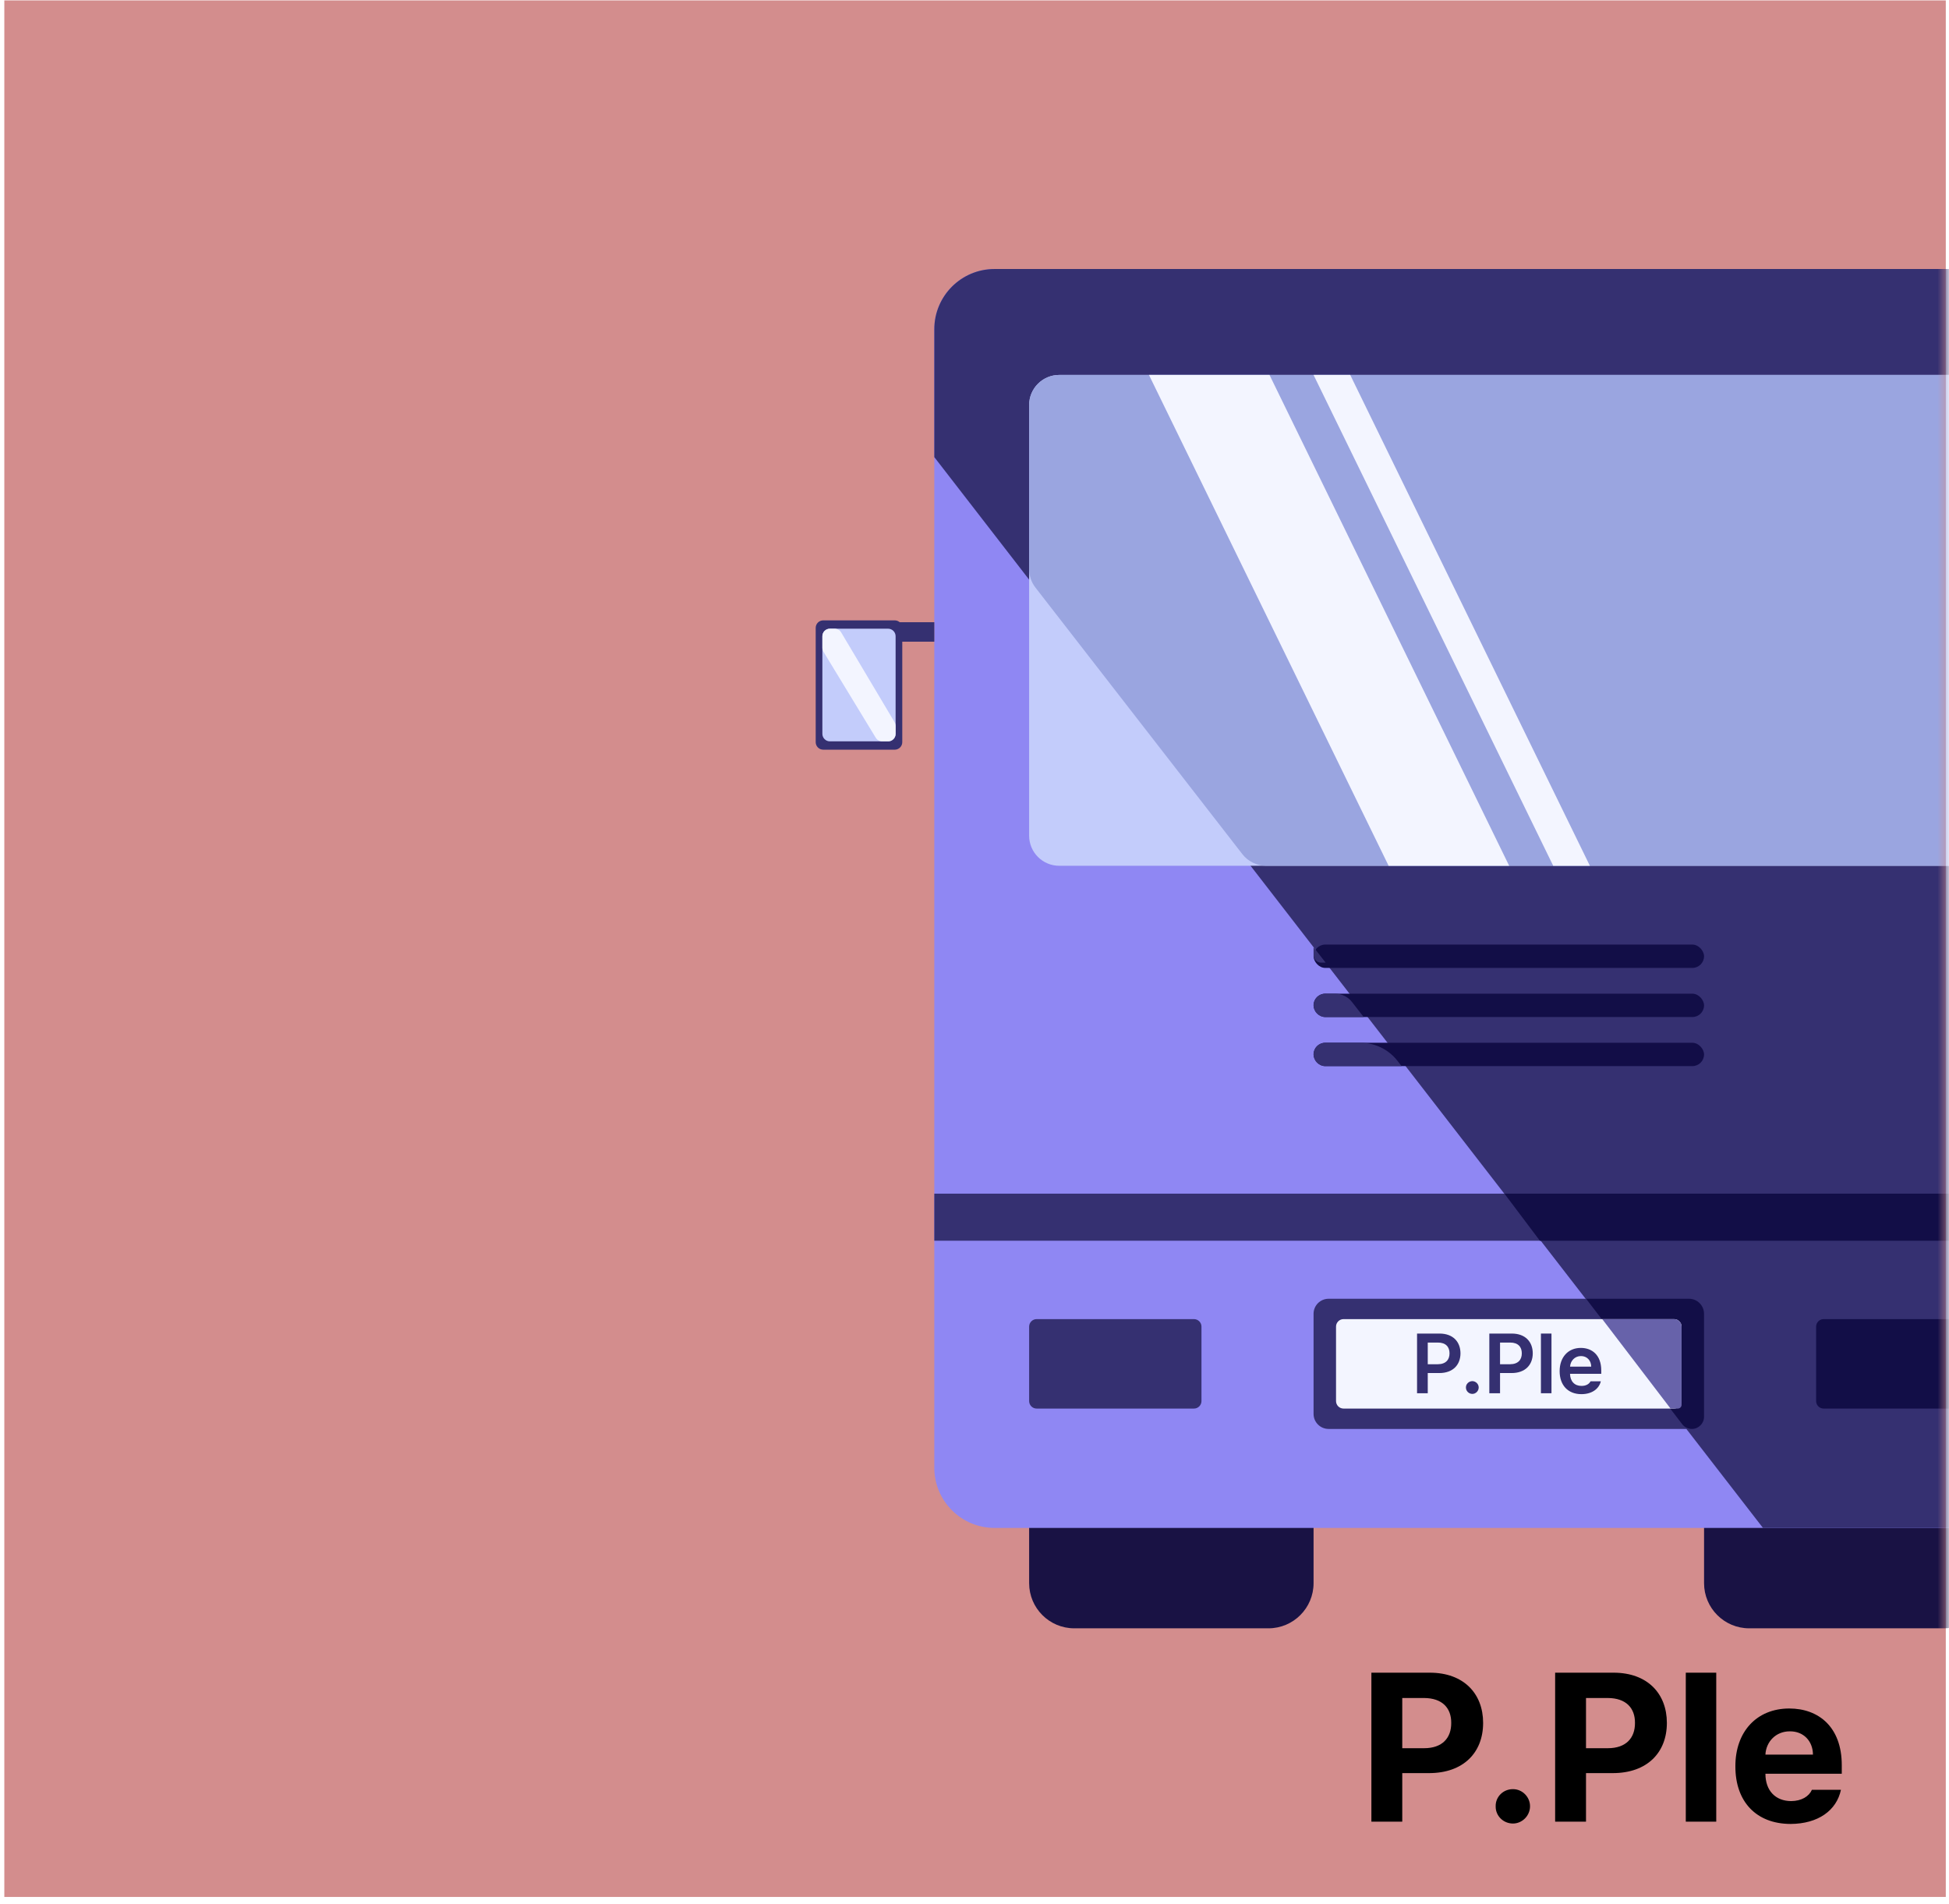 <svg width="259" height="253" viewBox="0 0 259 253" fill="none" xmlns="http://www.w3.org/2000/svg">
<rect x="0.574" y="0.053" width="258" height="252" fill="#D38D8D"/>
<mask id="mask0_502_13316" style="mask-type:alpha" maskUnits="userSpaceOnUse" x="0" y="0" width="259" height="253">
<rect x="0.574" y="0.053" width="258" height="252" fill="#D38D8D"/>
</mask>
<g mask="url(#mask0_502_13316)">
<path d="M136.761 178.57C136.761 175.257 139.447 172.57 142.761 172.57H168.558C171.871 172.57 174.558 175.257 174.558 178.57V210.361C174.558 213.674 171.871 216.361 168.558 216.361H142.761C139.447 216.361 136.761 213.674 136.761 210.361V178.57Z" fill="#191244"/>
<path d="M226.45 178.57C226.45 175.257 229.136 172.57 232.45 172.57H258.247C261.561 172.57 264.247 175.257 264.247 178.57V210.361C264.247 213.674 261.561 216.361 258.247 216.361H232.45C229.136 216.361 226.45 213.674 226.45 210.361V178.57Z" fill="#191244"/>
<path d="M124.158 43.744C124.158 39.326 127.74 35.744 132.158 35.744H268.847C273.265 35.744 276.847 39.326 276.847 43.744V195.021C276.847 199.439 273.265 203.021 268.847 203.021H132.158C127.74 203.021 124.158 199.439 124.158 195.021V43.744Z" fill="#8F87F3"/>
<path d="M268.847 35.744H132.158C127.74 35.744 124.158 39.326 124.158 43.744V60.737L234.279 203.021H268.847C273.265 203.021 276.847 199.439 276.847 195.021V43.744C276.847 39.326 273.265 35.744 268.847 35.744Z" fill="#353071"/>
<path d="M124.158 158.605H276.847V164.86H124.158V158.605Z" fill="#353071"/>
<path d="M276.847 164.86V158.605H199.925L204.632 164.86H276.847Z" fill="#120E47"/>
<path d="M136.76 53.82C136.76 51.611 138.551 49.82 140.76 49.82H260.244C262.453 49.82 264.244 51.611 264.244 53.82V111.039C264.244 113.248 262.453 115.039 260.244 115.039H140.76C138.551 115.039 136.76 113.248 136.76 111.039V53.82Z" fill="#C3CCFB"/>
<path d="M260.244 49.82H140.76C138.551 49.82 136.76 51.611 136.76 53.82V75.62C136.76 76.508 137.055 77.371 137.6 78.073L165.095 113.492C165.852 114.468 167.019 115.039 168.254 115.039H260.244C262.453 115.039 264.244 113.248 264.244 111.039V53.82C264.244 51.611 262.453 49.82 260.244 49.82Z" fill="#9AA5E0"/>
<path d="M152.684 49.82H168.702L200.55 115.039H184.531L152.684 49.82Z" fill="#F3F5FF"/>
<path d="M174.557 49.82H179.429L211.276 115.039H206.404L174.557 49.82Z" fill="#F3F5FF"/>
<path d="M174.557 174.57C174.557 173.466 175.452 172.57 176.557 172.57H224.447C225.552 172.57 226.447 173.466 226.447 174.57V187.869C226.447 188.973 225.552 189.869 224.447 189.869H176.557C175.452 189.869 174.557 188.973 174.557 187.869V174.57Z" fill="#353071"/>
<path d="M226.447 188.249V174.57C226.447 173.466 225.552 172.57 224.447 172.57H210.777L223.542 189.234C223.848 189.634 224.324 189.869 224.827 189.869C225.722 189.869 226.447 189.144 226.447 188.249Z" fill="#120E47"/>
<path d="M177.543 176.275C177.543 175.723 177.991 175.275 178.543 175.275H222.462C223.014 175.275 223.462 175.723 223.462 176.275V186.162C223.462 186.714 223.014 187.162 222.462 187.162H178.543C177.991 187.162 177.543 186.714 177.543 186.162V176.275Z" fill="#F3F5FF"/>
<path d="M223.463 186.662V176.275C223.463 175.723 223.015 175.275 222.463 175.275H212.922L221.997 187.162H222.963C223.239 187.162 223.463 186.938 223.463 186.662Z" fill="#6762AA"/>
<path d="M136.76 176.275C136.76 175.723 137.207 175.275 137.76 175.275H158.663C159.215 175.275 159.663 175.723 159.663 176.275V186.162C159.663 186.714 159.215 187.162 158.663 187.162H137.76C137.207 187.162 136.76 186.714 136.76 186.162V176.275Z" fill="#353071"/>
<path d="M188.31 185.125V177.195H191.289C193.107 177.195 194.076 178.302 194.082 179.824C194.076 181.341 193.096 182.442 191.267 182.442H189.733V185.125H188.31ZM189.733 181.27H191.07C192.143 181.264 192.625 180.662 192.625 179.824C192.625 178.975 192.143 178.389 191.07 178.389H189.733V181.27Z" fill="#353071"/>
<path d="M195.659 185.213C195.188 185.213 194.799 184.829 194.805 184.358C194.799 183.898 195.188 183.521 195.659 183.515C196.113 183.521 196.502 183.898 196.502 184.358C196.502 184.829 196.113 185.213 195.659 185.213Z" fill="#353071"/>
<path d="M197.915 185.125V177.195H200.894C202.713 177.195 203.682 178.302 203.687 179.824C203.682 181.341 202.702 182.442 200.872 182.442H199.339V185.125H197.915ZM199.339 181.27H200.675C201.749 181.264 202.231 180.662 202.231 179.824C202.231 178.975 201.749 178.389 200.675 178.389H199.339V181.27Z" fill="#353071"/>
<path d="M206.174 177.195V185.125H204.772V177.195H206.174Z" fill="#353071"/>
<path d="M210.15 185.246C208.359 185.246 207.258 184.052 207.258 182.19C207.258 180.35 208.375 179.101 210.073 179.101C211.53 179.101 212.789 180.016 212.789 182.102V182.54H208.638C208.66 183.553 209.257 184.156 210.16 184.15C210.774 184.156 211.185 183.893 211.365 183.537H212.734C212.482 184.567 211.53 185.246 210.15 185.246ZM208.644 181.587H211.453C211.447 180.777 210.9 180.185 210.095 180.185C209.257 180.185 208.693 180.832 208.644 181.587Z" fill="#353071"/>
<path d="M241.342 176.275C241.342 175.723 241.79 175.275 242.342 175.275H263.245C263.797 175.275 264.245 175.723 264.245 176.275V186.162C264.245 186.714 263.797 187.162 263.245 187.162H242.342C241.79 187.162 241.342 186.714 241.342 186.162V176.275Z" fill="#120E47"/>
<rect x="116.647" y="82.676" width="7.511" height="2.588" fill="#353071"/>
<path d="M108.397 83.43C108.397 82.877 108.845 82.43 109.397 82.43H118.902C119.454 82.43 119.902 82.877 119.902 83.43V98.613C119.902 99.165 119.454 99.613 118.902 99.613H109.397C108.845 99.613 108.397 99.165 108.397 98.613V83.43Z" fill="#353071"/>
<path d="M109.284 84.537C109.284 83.985 109.732 83.537 110.284 83.537H118.016C118.568 83.537 119.016 83.985 119.016 84.537V97.506C119.016 98.058 118.568 98.506 118.016 98.506H110.284C109.732 98.506 109.284 98.058 109.284 97.506V84.537Z" fill="#C3CCFB"/>
<path d="M110.921 83.537H110.284C109.732 83.537 109.284 83.985 109.284 84.537V86.079C109.284 86.262 109.335 86.442 109.43 86.599L116.377 98.025C116.559 98.324 116.883 98.506 117.232 98.506H118.016C118.568 98.506 119.016 98.058 119.016 97.506V96.46C119.016 96.28 118.967 96.103 118.875 95.949L111.78 84.026C111.6 83.723 111.273 83.537 110.921 83.537Z" fill="#F3F5FF"/>
<g filter="url(#filter0_i_502_13316)">
<rect x="174.557" y="124.809" width="51.892" height="3.101" rx="1.55" fill="#120E47"/>
</g>
<path d="M174.557 125.855V126.908C174.557 127.46 175.004 127.908 175.557 127.908H176.165L174.557 125.855Z" fill="#353071"/>
<g filter="url(#filter1_i_502_13316)">
<rect x="174.557" y="131.334" width="51.892" height="3.101" rx="1.55" fill="#120E47"/>
</g>
<g filter="url(#filter2_i_502_13316)">
<path d="M177.41 131.334H176.107C175.251 131.334 174.557 132.028 174.557 132.884C174.557 133.741 175.251 134.435 176.107 134.435H181.217L179.663 132.436C179.122 131.741 178.291 131.334 177.41 131.334Z" fill="#353071"/>
</g>
<g filter="url(#filter3_i_502_13316)">
<rect x="174.557" y="137.857" width="51.892" height="3.101" rx="1.55" fill="#120D47"/>
</g>
<g filter="url(#filter4_i_502_13316)">
<path d="M180.793 137.857H176.107C175.251 137.857 174.557 138.552 174.557 139.408C174.557 140.264 175.251 140.958 176.107 140.958H186.257L185.707 140.253C184.525 138.741 182.712 137.857 180.793 137.857Z" fill="#353071"/>
</g>
<path d="M182.242 242.053V222.256H190.008C194.506 222.256 197.09 225.031 197.09 228.928C197.09 232.879 194.465 235.6 189.898 235.6H186.344V242.053H182.242ZM186.344 232.291H189.242C191.676 232.291 192.865 230.924 192.852 228.928C192.865 226.959 191.676 225.633 189.242 225.619H186.344V232.291ZM201.055 242.299C199.77 242.299 198.73 241.273 198.758 240.002C198.73 238.744 199.77 237.719 201.055 237.732C202.271 237.719 203.324 238.744 203.324 240.002C203.324 241.273 202.271 242.299 201.055 242.299ZM206.66 242.053V222.256H214.426C218.924 222.256 221.508 225.031 221.508 228.928C221.508 232.879 218.883 235.6 214.316 235.6H210.762V242.053H206.66ZM210.762 232.291H213.66C216.094 232.291 217.283 230.924 217.27 228.928C217.283 226.959 216.094 225.633 213.66 225.619H210.762V232.291ZM228.07 222.256V242.053H224.023V222.256H228.07ZM237.941 242.354C233.389 242.34 230.6 239.4 230.613 234.697C230.6 230.117 233.43 227.014 237.777 227.014C241.674 227.014 244.75 229.475 244.75 234.533V235.682H234.605C234.605 237.924 235.932 239.305 238.023 239.318C239.404 239.305 240.389 238.703 240.785 237.814H244.641C244.066 240.562 241.605 242.34 237.941 242.354ZM234.605 233.139H240.922C240.908 231.334 239.664 230.035 237.859 230.049C236 230.035 234.688 231.43 234.605 233.139Z" fill="black"/>
</g>
<defs>
<filter id="filter0_i_502_13316" x="174.557" y="124.809" width="51.892" height="3.302" filterUnits="userSpaceOnUse" color-interpolation-filters="sRGB">
<feFlood flood-opacity="0" result="BackgroundImageFix"/>
<feBlend mode="normal" in="SourceGraphic" in2="BackgroundImageFix" result="shape"/>
<feColorMatrix in="SourceAlpha" type="matrix" values="0 0 0 0 0 0 0 0 0 0 0 0 0 0 0 0 0 0 127 0" result="hardAlpha"/>
<feOffset dy="0.7"/>
<feGaussianBlur stdDeviation="0.1"/>
<feComposite in2="hardAlpha" operator="arithmetic" k2="-1" k3="1"/>
<feColorMatrix type="matrix" values="0 0 0 0 0.047 0 0 0 0 0.035 0 0 0 0 0.183 0 0 0 1 0"/>
<feBlend mode="normal" in2="shape" result="effect1_innerShadow_502_13316"/>
</filter>
<filter id="filter1_i_502_13316" x="174.557" y="131.334" width="51.892" height="3.302" filterUnits="userSpaceOnUse" color-interpolation-filters="sRGB">
<feFlood flood-opacity="0" result="BackgroundImageFix"/>
<feBlend mode="normal" in="SourceGraphic" in2="BackgroundImageFix" result="shape"/>
<feColorMatrix in="SourceAlpha" type="matrix" values="0 0 0 0 0 0 0 0 0 0 0 0 0 0 0 0 0 0 127 0" result="hardAlpha"/>
<feOffset dy="0.7"/>
<feGaussianBlur stdDeviation="0.1"/>
<feComposite in2="hardAlpha" operator="arithmetic" k2="-1" k3="1"/>
<feColorMatrix type="matrix" values="0 0 0 0 0.047 0 0 0 0 0.035 0 0 0 0 0.183 0 0 0 1 0"/>
<feBlend mode="normal" in2="shape" result="effect1_innerShadow_502_13316"/>
</filter>
<filter id="filter2_i_502_13316" x="174.557" y="131.334" width="6.66" height="3.302" filterUnits="userSpaceOnUse" color-interpolation-filters="sRGB">
<feFlood flood-opacity="0" result="BackgroundImageFix"/>
<feBlend mode="normal" in="SourceGraphic" in2="BackgroundImageFix" result="shape"/>
<feColorMatrix in="SourceAlpha" type="matrix" values="0 0 0 0 0 0 0 0 0 0 0 0 0 0 0 0 0 0 127 0" result="hardAlpha"/>
<feOffset dy="0.7"/>
<feGaussianBlur stdDeviation="0.1"/>
<feComposite in2="hardAlpha" operator="arithmetic" k2="-1" k3="1"/>
<feColorMatrix type="matrix" values="0 0 0 0 0.07 0 0 0 0 0.052 0 0 0 0 0.279 0 0 0 1 0"/>
<feBlend mode="normal" in2="shape" result="effect1_innerShadow_502_13316"/>
</filter>
<filter id="filter3_i_502_13316" x="174.557" y="137.857" width="51.892" height="3.302" filterUnits="userSpaceOnUse" color-interpolation-filters="sRGB">
<feFlood flood-opacity="0" result="BackgroundImageFix"/>
<feBlend mode="normal" in="SourceGraphic" in2="BackgroundImageFix" result="shape"/>
<feColorMatrix in="SourceAlpha" type="matrix" values="0 0 0 0 0 0 0 0 0 0 0 0 0 0 0 0 0 0 127 0" result="hardAlpha"/>
<feOffset dy="0.7"/>
<feGaussianBlur stdDeviation="0.1"/>
<feComposite in2="hardAlpha" operator="arithmetic" k2="-1" k3="1"/>
<feColorMatrix type="matrix" values="0 0 0 0 0.047 0 0 0 0 0.035 0 0 0 0 0.183 0 0 0 1 0"/>
<feBlend mode="normal" in2="shape" result="effect1_innerShadow_502_13316"/>
</filter>
<filter id="filter4_i_502_13316" x="174.557" y="137.857" width="11.701" height="3.302" filterUnits="userSpaceOnUse" color-interpolation-filters="sRGB">
<feFlood flood-opacity="0" result="BackgroundImageFix"/>
<feBlend mode="normal" in="SourceGraphic" in2="BackgroundImageFix" result="shape"/>
<feColorMatrix in="SourceAlpha" type="matrix" values="0 0 0 0 0 0 0 0 0 0 0 0 0 0 0 0 0 0 127 0" result="hardAlpha"/>
<feOffset dy="0.7"/>
<feGaussianBlur stdDeviation="0.1"/>
<feComposite in2="hardAlpha" operator="arithmetic" k2="-1" k3="1"/>
<feColorMatrix type="matrix" values="0 0 0 0 0.07 0 0 0 0 0.052 0 0 0 0 0.279 0 0 0 1 0"/>
<feBlend mode="normal" in2="shape" result="effect1_innerShadow_502_13316"/>
</filter>
</defs>
</svg>
